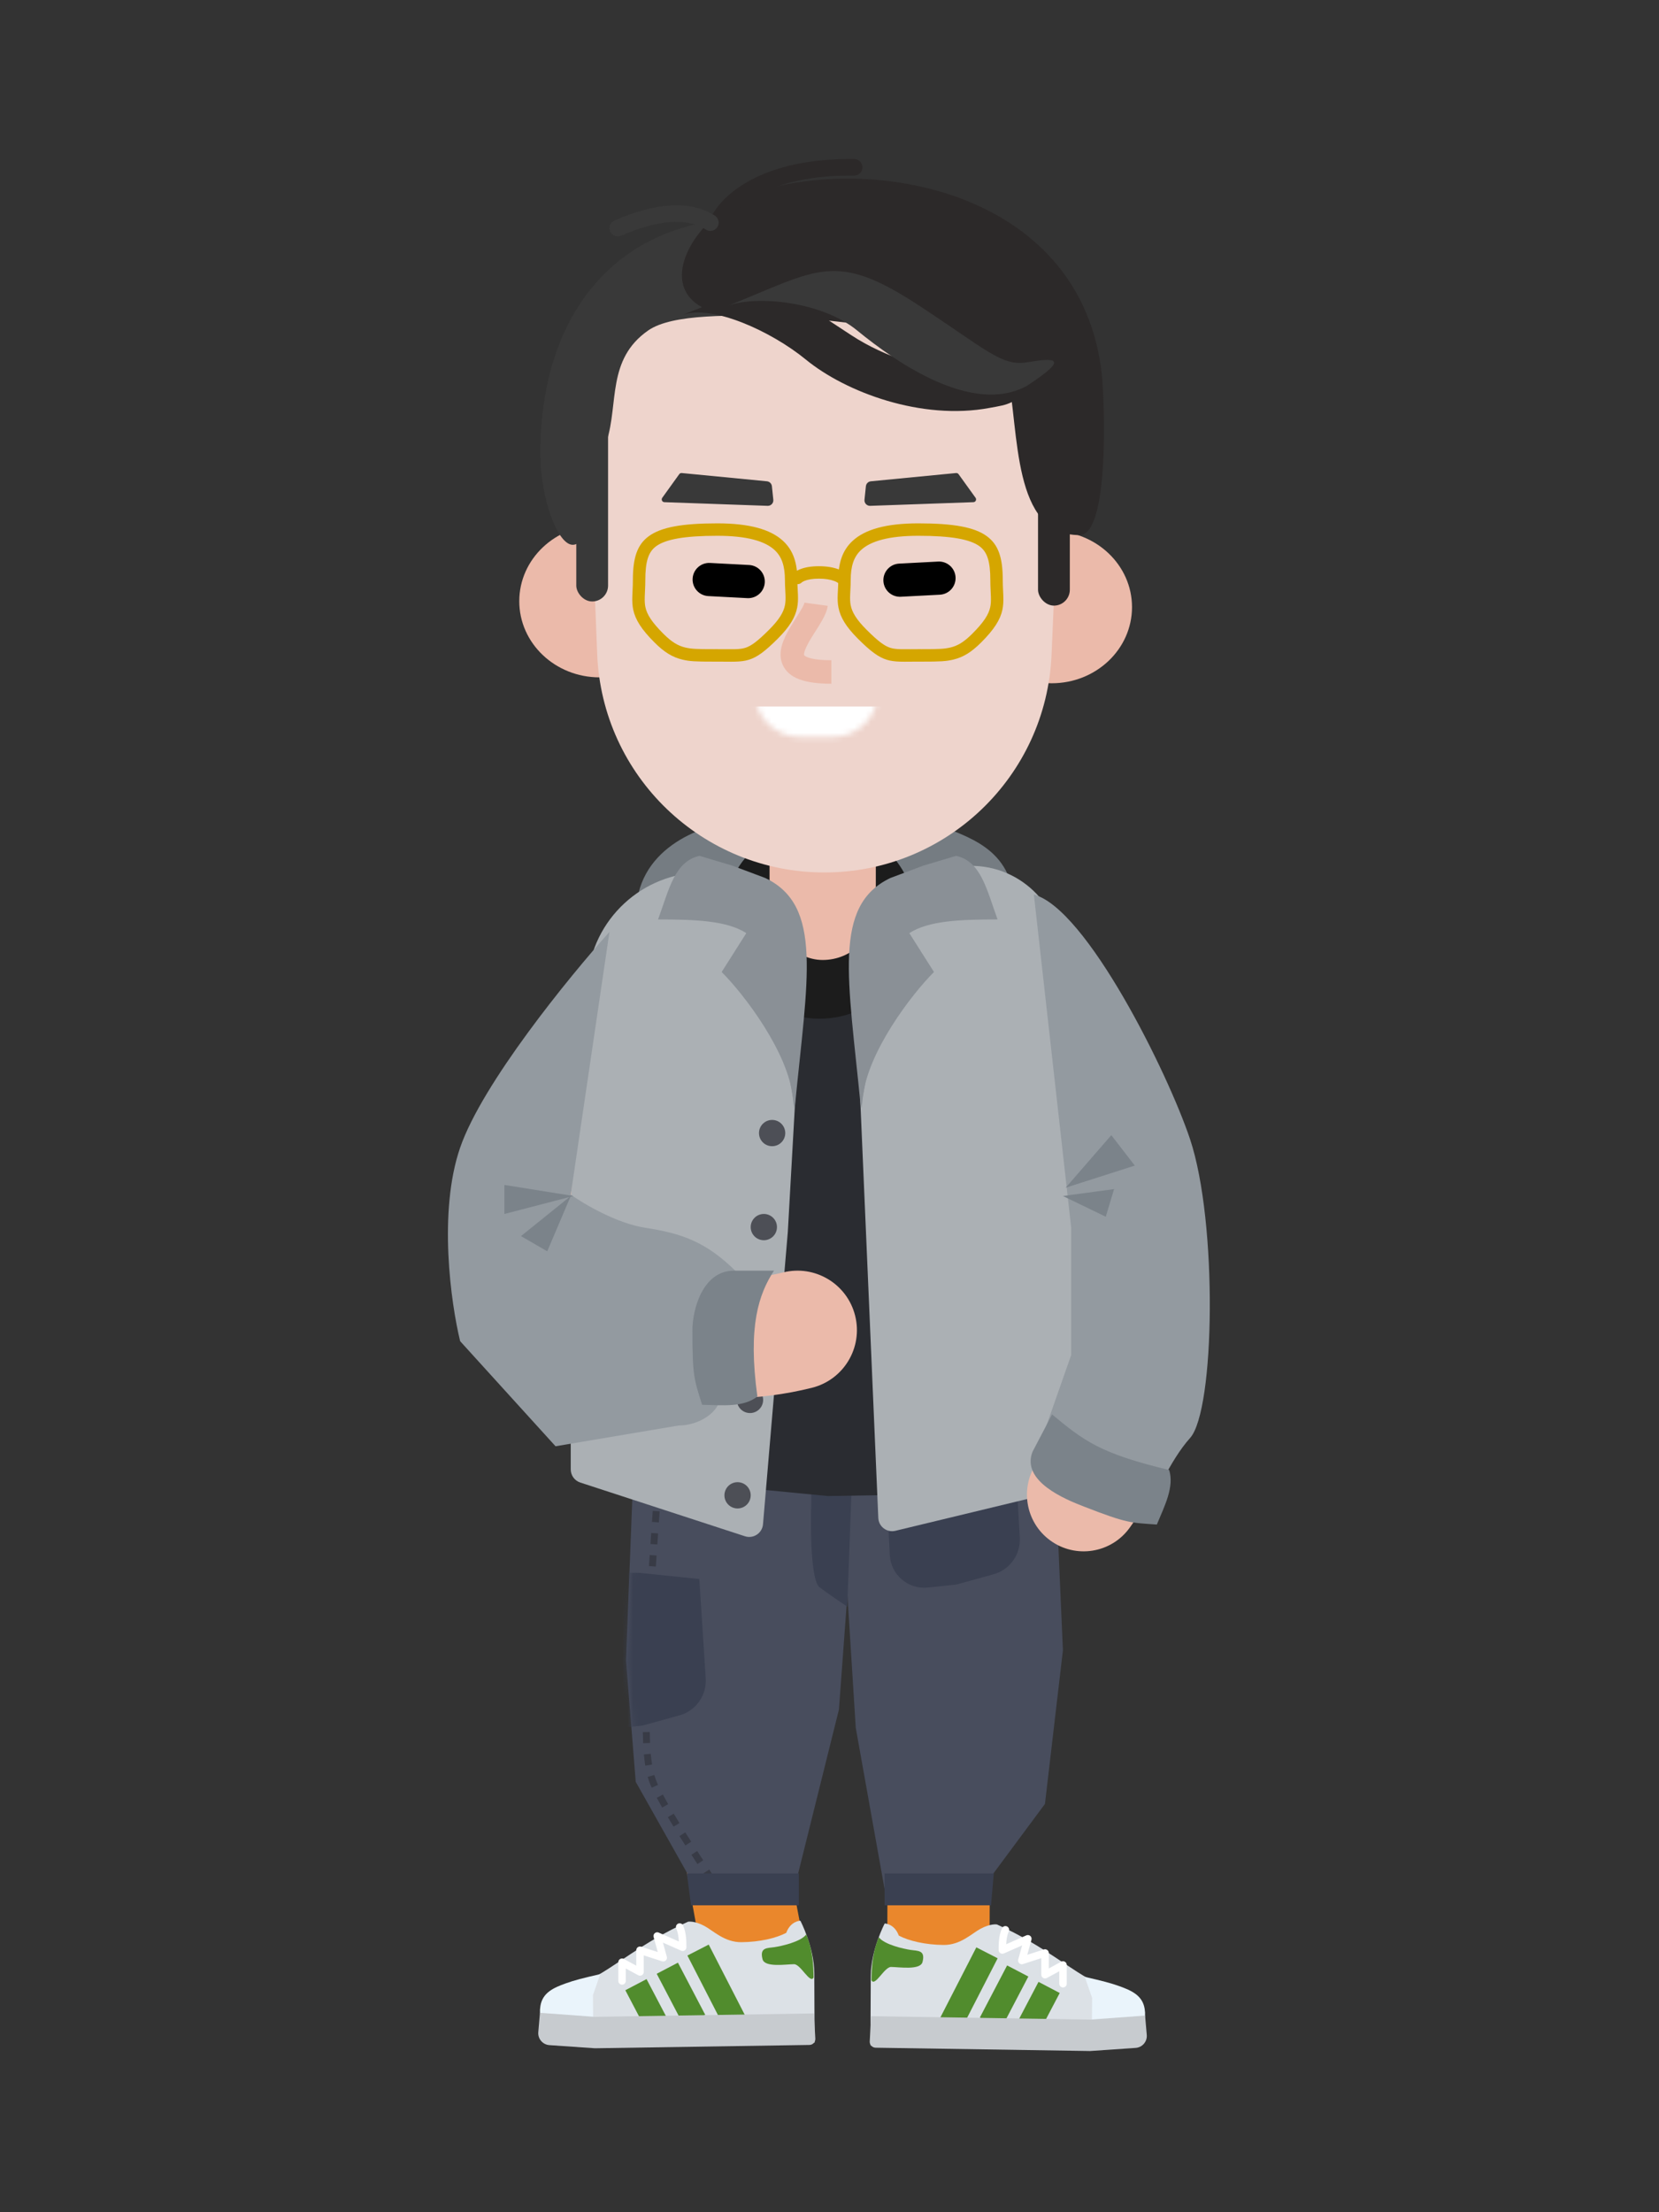 <svg width="300" height="400" viewBox="0 0 300 400" fill="none" xmlns="http://www.w3.org/2000/svg">
<rect x="0" y="0" width="300" height="400" fill="#333333" stroke="none"/>
<path d="M158.65 279.878C159.94 286.112 160.54 298.341 160.611 315.872C160.633 321.482 160.61 326.612 160.539 335.289C160.47 343.702 160.458 345.411 160.458 348.505C160.458 353.614 164.6 357.755 169.708 357.755C174.817 357.755 178.958 353.614 178.958 348.505C178.958 345.485 178.97 343.785 179.038 335.441C179.109 326.692 179.134 321.503 179.111 315.798C179.035 296.96 178.4 284.024 176.767 276.13C175.732 271.128 170.837 267.911 165.834 268.946C160.832 269.981 157.615 274.876 158.65 279.878Z" fill="#EA872C"/>
<path d="M120.343 276.998C119.329 289.353 119.794 303.255 121.432 318.317C122.661 329.62 124.438 340.69 126.63 351.905C127.611 356.918 132.469 360.188 137.483 359.208C142.497 358.228 145.767 353.369 144.787 348.355C142.687 337.615 140.99 327.04 139.823 316.317C138.302 302.33 137.875 289.55 138.781 278.511C139.199 273.419 135.41 268.953 130.318 268.535C125.227 268.117 120.761 271.906 120.343 276.998Z" fill="#EA872C"/>
<path d="M114.708 261.504H155.208L151.708 309.1L143.708 341.255H125.708L114.958 322.178L113.208 300.225L114.708 261.504Z" fill="#484D5D"/>
<path fill-rule="evenodd" clip-rule="evenodd" d="M118.448 267.207L118.585 265.211L119.832 265.297L119.695 267.292L118.448 267.207ZM118.174 271.197L118.311 269.202L119.558 269.288L119.421 271.283L118.174 271.197ZM118.036 273.193L117.899 275.188L119.146 275.274L119.284 273.278L118.036 273.193ZM117.625 279.178L117.762 277.183L119.009 277.269L118.872 279.264L117.625 279.178ZM117.488 281.174L117.351 283.169L118.598 283.255L118.735 281.259L117.488 281.174ZM117.077 287.16L117.214 285.164L118.461 285.25L118.324 287.245L117.077 287.16ZM116.94 289.155L116.803 291.15L118.05 291.236L118.187 289.241L116.94 289.155ZM116.529 295.141L116.666 293.146L117.913 293.231L117.776 295.227L116.529 295.141ZM116.392 297.136L116.335 297.962L116.333 297.995L116.334 298.028C116.348 298.406 116.359 298.793 116.368 299.189L117.617 299.162C117.609 298.771 117.598 298.389 117.584 298.015L117.639 297.222L116.392 297.136ZM116.379 303.169C116.388 302.463 116.391 301.806 116.39 301.177L117.64 301.175C117.641 301.81 117.638 302.472 117.629 303.184L116.379 303.169ZM116.347 305.164C116.339 305.61 116.331 306.001 116.315 306.742L116.306 307.163L117.556 307.189L117.565 306.769C117.58 306.027 117.589 305.635 117.597 305.189L116.347 305.164ZM116.242 311.172C116.246 310.555 116.254 309.902 116.266 309.165L117.516 309.187C117.504 309.919 117.495 310.568 117.492 311.179L116.242 311.172ZM116.247 313.184C116.256 313.899 116.274 314.568 116.302 315.203L117.551 315.148C117.524 314.527 117.506 313.87 117.497 313.168L116.247 313.184ZM116.684 319.257C116.581 318.626 116.499 317.951 116.434 317.228L117.679 317.116C117.741 317.811 117.82 318.456 117.918 319.057L116.684 319.257ZM117.122 321.282C117.27 321.81 117.44 322.299 117.633 322.75C117.702 322.91 117.776 323.076 117.854 323.247L118.99 322.725C118.916 322.563 118.847 322.408 118.782 322.258C118.612 321.859 118.459 321.421 118.325 320.944L117.122 321.282ZM119.743 326.836C119.382 326.207 119.056 325.618 118.765 325.069L119.868 324.482C120.154 325.019 120.474 325.597 120.828 326.215L119.743 326.836ZM120.76 328.572C121.087 329.119 121.435 329.691 121.803 330.288L122.867 329.632C122.502 329.039 122.157 328.472 121.832 327.93L120.76 328.572ZM123.94 333.682C123.565 333.095 123.207 332.533 122.865 331.99L123.923 331.324C124.263 331.864 124.619 332.424 124.993 333.008L123.94 333.682ZM125.025 335.367C125.367 335.894 125.722 336.442 126.116 337.045L127.163 336.363C126.77 335.76 126.415 335.214 126.075 334.687L125.025 335.367ZM128.303 340.394C128.018 339.957 127.868 339.727 127.209 338.72L128.256 338.036C128.914 339.044 129.065 339.274 129.35 339.711L128.303 340.394Z" fill="#383B46"/>
<path d="M151.708 264.004H190.71L192.208 298.415L188.962 326.17L177.723 341.328L160.26 343.255L154.747 312.41L151.708 264.004Z" fill="#484D5D"/>
<path d="M148.208 287.005C146.608 285.805 146.542 276.338 146.708 271.754V267.754L154.083 266.879L153.208 290.505C152.208 289.838 149.808 288.205 148.208 287.005Z" fill="#3A4051"/>
<path d="M159.958 261.254H183.458L184.411 278.019C184.585 281.075 182.604 283.838 179.654 284.653L172.958 286.505L167.8 287.053C164.224 287.433 161.066 284.725 160.896 281.133L159.958 261.254Z" fill="#3A4051"/>
<mask id="mask0_0_654" style="mask-type:luminance" maskUnits="userSpaceOnUse" x="113" y="262" width="43" height="80">
<path fill-rule="evenodd" clip-rule="evenodd" d="M114.958 262.004H155.458L151.958 309.6L143.958 341.755H125.958L115.208 322.678L113.458 300.725L114.958 262.004Z" fill="white"/>
</mask>
<g mask="url(#mask0_0_654)">
<path d="M104.458 284.38H115.458L126.458 285.505L127.618 303.48C127.816 306.553 125.832 309.343 122.865 310.163L116.208 312.005L111.37 312.52C107.677 312.913 104.458 310.018 104.458 306.305V284.38Z" fill="#3A4051"/>
</g>
<path d="M144.458 338.755H124.208L124.958 344.505C132.867 344.505 136.55 344.505 144.458 344.505V338.755Z" fill="#3A4051"/>
<path d="M179.708 338.755H159.958V344.505C169.784 344.505 169.383 344.505 179.208 344.505L179.708 338.755Z" fill="#3A4051"/>
<path d="M100.399 369.76C100.349 364.023 101.131 360.533 106.118 358.188C111.106 355.843 115.804 351.335 124.432 347.47C124.432 347.47 125.568 347.258 127.416 348.258C128.994 349.11 131.021 351.203 134.074 351.175C137.39 351.148 140.344 350.445 142.18 349.483C142.973 347.31 144.733 347.293 144.733 347.293C144.733 347.293 147.21 352.01 147.251 356.745C147.293 361.483 147.288 369.35 147.288 369.35L100.399 369.76Z" fill="#DCE1E6"/>
<path d="M122.907 348.435C123.449 349.655 123.449 351.142 123.449 352.09L118.847 350.06L119.93 353.985L115.734 352.632V356.557L112.486 354.797V358.18" stroke="white" stroke-width="1.353" stroke-linecap="round" stroke-linejoin="round"/>
<path d="M145.78 349.79C144.817 351.098 141.344 351.88 140.037 352.073C138.73 352.263 137.33 352.095 137.891 354.255C138.287 355.783 142.094 355.168 143.583 355.153C144.793 355.143 146.491 358.8 147.123 357.56C147.123 353.308 146.321 351.008 145.78 349.79Z" fill="#518C2D"/>
<path d="M102.286 358.628C103.816 358.073 105.437 357.653 108.544 356.948L107.223 360.75L107.261 365.08L98.418 365.158C98.057 365.16 97.412 364.68 97.72 362.728C98.105 360.288 100.112 359.415 102.286 358.628Z" fill="#EAF4FB"/>
<path d="M114.998 358.855L119.118 366.708" stroke="#518C2D" stroke-width="4.331"/>
<path d="M120.673 355.88L125.61 365.315" stroke="#518C2D" stroke-width="4.331"/>
<path d="M126.232 352.598L133.058 365.895" stroke="#518C2D" stroke-width="4.331"/>
<path d="M147.436 368.61L147.18 364.055L107.528 364.673L97.642 363.945L97.34 367.44C97.236 368.645 98.14 369.703 99.348 369.788L107.578 370.355L146.372 369.755C146.987 369.745 147.471 369.225 147.436 368.61Z" fill="#C7CBCF"/>
<path d="M204.312 370.26C204.362 364.523 203.58 361.033 198.593 358.688C193.605 356.343 188.908 351.835 180.279 347.97C180.279 347.97 179.143 347.758 177.295 348.758C175.717 349.61 173.69 351.703 170.637 351.675C167.321 351.648 164.367 350.945 162.531 349.983C161.738 347.81 159.979 347.793 159.979 347.793C159.979 347.793 157.501 352.51 157.46 357.245C157.418 361.983 157.423 369.85 157.423 369.85L204.312 370.26Z" fill="#DCE1E6"/>
<path d="M181.804 348.935C181.263 350.155 181.263 351.642 181.263 352.59L185.864 350.56L184.781 354.485L188.977 353.132V357.057L192.225 355.297V358.68" stroke="white" stroke-width="1.353" stroke-linecap="round" stroke-linejoin="round"/>
<path d="M158.931 350.29C159.894 351.598 163.367 352.38 164.674 352.573C165.981 352.763 167.381 352.595 166.821 354.755C166.424 356.283 162.617 355.668 161.128 355.653C159.918 355.643 158.22 359.3 157.588 358.06C157.588 353.808 158.39 351.508 158.931 350.29Z" fill="#518C2D"/>
<path d="M202.425 359.128C200.895 358.573 199.274 358.153 196.167 357.448L197.488 361.25L197.45 365.58L206.293 365.658C206.654 365.66 207.299 365.18 206.991 363.228C206.606 360.788 204.599 359.915 202.425 359.128Z" fill="#EAF4FB"/>
<path d="M187.796 358.349L183.676 366.201L187.511 368.213L191.631 360.361L187.796 358.349Z" fill="#518C2D"/>
<path d="M182.119 355.376L177.183 364.811L181.02 366.819L185.957 357.384L182.119 355.376Z" fill="#518C2D"/>
<path d="M176.553 352.109L169.727 365.406L173.58 367.384L180.406 354.086L176.553 352.109Z" fill="#518C2D"/>
<path d="M157.275 369.11L157.531 364.555L197.183 365.173L207.069 364.445L207.371 367.94C207.476 369.145 206.571 370.203 205.363 370.288L197.133 370.855L158.339 370.255C157.724 370.245 157.24 369.725 157.275 369.11Z" fill="#C7CBCF"/>
<path d="M115.458 161.504C117.958 151.254 130.208 148.254 135.708 148.254L149.387 155.004C150.137 157.087 150.587 161.604 146.387 163.004C141.137 164.754 138.878 179.254 131.628 176.254C124.378 173.254 114.272 166.368 115.458 161.504Z" fill="#757C82"/>
<path d="M182.959 160.254C180.825 151.504 171.459 150.671 168.209 148.254L150.45 157.504C149.7 159.587 149.25 164.104 153.45 165.504C158.7 167.254 160.959 181.754 168.209 178.754C175.459 175.754 184.145 165.118 182.959 160.254Z" fill="#757C82"/>
<path d="M124.958 171.254C119.458 179.754 111.458 190.754 106.458 199.754C88.709 224.004 97.709 248.504 131.208 241.504" stroke="#EBBAAA" stroke-width="21.75" stroke-linecap="round" stroke-linejoin="bevel"/>
<path d="M118.708 262.965C118.708 265.54 120.664 267.693 123.227 267.941L149.708 270.504L175.789 270.083C178.519 270.039 180.708 267.814 180.708 265.084V168.504C180.708 165.743 178.47 163.504 175.708 163.504H123.708C120.947 163.504 118.708 165.743 118.708 168.504V262.965Z" fill="#2A2C31"/>
<path d="M148.215 184.194C157.883 184.194 165.721 176.26 165.721 166.474C165.721 156.688 157.883 148.754 148.215 148.754C138.546 148.754 130.708 156.688 130.708 166.474C130.708 176.26 138.546 184.194 148.215 184.194Z" fill="#1C1C1C"/>
<rect x="139.16" y="144.758" width="19.214" height="28.821" rx="9.607" fill="#EBBAAA"/>
<path d="M106.225 177.154C107.061 166.209 116.187 157.754 127.164 157.754H134.046C136.28 157.754 138.312 159.049 139.257 161.073L145.209 173.833L142.459 222.813L137.975 275.611C137.839 277.217 136.241 278.276 134.709 277.776L104.934 268.067C103.905 267.731 103.209 266.772 103.209 265.69V216.629L106.225 177.154Z" fill="#ABB0B4"/>
<path d="M139.625 207.25C140.937 207.25 142 206.187 142 204.875C142 203.563 140.937 202.5 139.625 202.5C138.313 202.5 137.25 203.563 137.25 204.875C137.25 206.187 138.313 207.25 139.625 207.25Z" fill="#4D4F56"/>
<path d="M138.125 224.25C139.437 224.25 140.5 223.187 140.5 221.875C140.5 220.563 139.437 219.5 138.125 219.5C136.813 219.5 135.75 220.563 135.75 221.875C135.75 223.187 136.813 224.25 138.125 224.25Z" fill="#4D4F56"/>
<path d="M135.625 255.5C136.937 255.5 138 254.437 138 253.125C138 251.813 136.937 250.75 135.625 250.75C134.313 250.75 133.25 251.813 133.25 253.125C133.25 254.437 134.313 255.5 135.625 255.5Z" fill="#4D4F56"/>
<path d="M133.375 272.75C134.687 272.75 135.75 271.687 135.75 270.375C135.75 269.063 134.687 268 133.375 268C132.063 268 131 269.063 131 270.375C131 271.687 132.063 272.75 133.375 272.75Z" fill="#4D4F56"/>
<path d="M99.284 246.302C103.924 248.397 110.336 250.433 117.285 251.654C127.167 253.392 137.154 253.349 146.816 250.933C152.576 249.493 156.077 243.657 154.637 237.897C153.198 232.137 147.361 228.635 141.601 230.075C135.113 231.697 128.108 231.727 121.007 230.479C115.89 229.579 111.188 228.087 108.133 226.707C102.722 224.263 96.355 226.669 93.911 232.08C91.468 237.491 93.873 243.858 99.284 246.302Z" fill="#EBBAAA"/>
<path d="M83.209 207.504C87.209 195.904 102.875 176.671 110.208 168.504L103.209 216.004C105.542 217.671 111.508 221.204 116.708 222.004C123.209 223.004 127.708 224.504 133.208 230.004C127.708 231.004 127.208 242.504 130.208 252.504C130.208 255.254 126.458 257.754 122.708 257.754L100.459 261.504L83.209 242.504C81.542 235.671 79.209 219.104 83.209 207.504Z" fill="#939AA0"/>
<path d="M91.209 214.254L103.709 216.254L91.209 219.504V214.254Z" fill="#7B838A"/>
<path d="M94.209 223.504L103.209 216.254L98.959 226.254L94.209 223.504Z" fill="#7B838A"/>
<path d="M139.958 229.754H132.708C126.958 229.754 125.208 237.004 125.208 240.504C125.209 249.004 125.542 249.421 126.958 254.004C130.625 254.087 134.458 254.504 136.958 252.504C135.208 239.754 137.208 234.004 139.958 229.754Z" fill="#7B838A"/>
<path d="M119 166.25C125.75 166.25 131.5 166.461 135 168.75C141.5 173 141.264 189.75 143.75 200C146 176.875 148.875 163.75 138.375 158.75L132.375 156.504L126.5 154.75C122 155.75 121 160.75 119 166.25Z" fill="#8A9096"/>
<path d="M130.5 175.75L137 165.5L142.5 173.5C143.25 185.167 144.175 206.7 143.375 198.5C142.575 190.3 134.583 179.833 130.5 175.75Z" fill="#8A9096"/>
<path d="M191.877 171.85C191.295 162.103 182.311 155.065 172.708 156.834C171.77 157.007 170.896 157.431 170.181 158.062L163.116 164.287L154.958 184.825L158.824 274.469C158.892 276.042 160.378 277.161 161.908 276.792L194.295 268.98C195.417 268.709 196.208 267.705 196.208 266.55V249.004L194.958 223.504L191.877 171.85Z" fill="#ABB0B4"/>
<path d="M211.905 231.669C207.026 228.799 200.744 230.428 197.874 235.307C196.853 237.043 196.181 238.888 195.491 241.379C195.217 242.368 194.953 243.417 194.598 244.894C194.628 244.768 193.929 247.698 193.722 248.545C192.993 251.527 192.364 253.797 191.64 255.942C190.469 259.417 189.155 262.176 187.66 264.238C184.337 268.821 185.359 275.23 189.942 278.553C194.525 281.876 200.934 280.854 204.257 276.271C207.118 272.325 209.285 267.773 211.066 262.493C212.008 259.698 212.78 256.914 213.635 253.414C213.859 252.5 214.572 249.508 214.53 249.686C214.834 248.419 215.05 247.563 215.247 246.851C215.407 246.276 215.542 245.84 215.65 245.545C215.662 245.511 215.673 245.482 215.682 245.458C218.359 240.615 216.704 234.492 211.905 231.669Z" fill="#EBBAAA"/>
<path d="M215.208 206.004C211.208 194.004 196.458 164.254 186.958 161.754L193.708 222.004V245.004L187.208 263.504L207.208 274.504C208.375 271.337 211.608 264.004 215.208 260.004C219.708 255.004 220.208 221.004 215.208 206.004Z" fill="#939AA0"/>
<path d="M190.25 255.75L186.709 262.504C184.625 267.863 192.716 271.129 195.978 272.397C203.9 275.478 204.409 275.319 209.194 275.66C210.601 272.272 212.378 268.851 211.421 265.796C198.903 262.806 195.978 260.5 190.25 255.75Z" fill="#7B838A"/>
<path d="M200.958 205.254L192.708 214.754L205.208 210.754L200.958 205.254Z" fill="#7B838A"/>
<path d="M201.458 215.004L192.208 216.254L199.958 220.004L201.458 215.004Z" fill="#7B838A"/>
<path d="M180.392 166.25C173.642 166.25 167.892 166.461 164.392 168.75C157.892 173 158.128 189.75 155.642 200C153.392 176.875 150.517 163.75 161.017 158.75L167.017 156.504L172.892 154.75C177.392 155.75 178.392 160.75 180.392 166.25Z" fill="#8A9096"/>
<path d="M168.891 175.75L162.391 165.5L156.891 173.5C156.141 185.167 155.216 206.7 156.016 198.5C156.816 190.3 164.808 179.833 168.891 175.75Z" fill="#8A9096"/>
<path d="M108.418 122.477C116.436 122.477 122.936 116.312 122.936 108.706C122.936 101.101 116.436 94.936 108.418 94.936C100.401 94.936 93.901 101.101 93.901 108.706C93.901 116.312 100.401 122.477 108.418 122.477Z" fill="#EBBAAA"/>
<path d="M190.185 123.544C198.203 123.544 204.703 117.379 204.703 109.774C204.703 102.169 198.203 96.004 190.185 96.004C182.168 96.004 175.668 102.169 175.668 109.774C175.668 117.379 182.168 123.544 190.185 123.544Z" fill="#EBBAAA"/>
<path d="M106.702 85.643C105.751 61.553 125.023 41.504 149.132 41.504C173.299 41.504 192.593 61.645 191.555 85.79L190.154 118.403C189.208 140.404 171.097 157.754 149.075 157.754C126.998 157.754 108.862 140.32 107.991 118.261L106.702 85.643Z" fill="#EED4CC"/>
<mask id="mask1_0_654" style="mask-type:luminance" maskUnits="userSpaceOnUse" x="136" y="117" width="23" height="17">
<path fill-rule="evenodd" clip-rule="evenodd" d="M136.5 125.125C136.5 120.638 140.138 117 144.625 117H150.625C155.112 117 158.75 120.638 158.75 125.125C158.75 129.612 155.112 133.25 150.625 133.25H144.625C140.138 133.25 136.5 129.612 136.5 125.125Z" fill="white"/>
</mask>
<g mask="url(#mask1_0_654)">
<rect x="127" y="127.75" width="50.75" height="10.5" fill="white"/>
</g>
<path d="M138.688 87.025L123.283 85.532C123.106 85.515 122.933 85.593 122.829 85.737L119.755 90.009C119.522 90.334 119.744 90.787 120.143 90.801L138.81 91.463C139.417 91.485 139.903 90.965 139.84 90.361L139.586 87.918C139.537 87.444 139.162 87.071 138.688 87.025Z" fill="#393939"/>
<path d="M157.479 87.025L172.885 85.532C173.062 85.515 173.235 85.593 173.339 85.737L176.413 90.009C176.646 90.334 176.424 90.787 176.025 90.801L157.358 91.463C156.751 91.485 156.265 90.965 156.327 90.361L156.581 87.918C156.63 87.444 157.006 87.071 157.479 87.025Z" fill="#393939"/>
<path d="M128.086 107.781L135.143 108.151C136.798 108.237 138.21 106.966 138.296 105.312C138.383 103.657 137.112 102.246 135.458 102.159L128.4 101.789C126.746 101.702 125.334 102.973 125.247 104.628C125.161 106.282 126.432 107.694 128.086 107.781Z" fill="black"/>
<path d="M169.643 101.539L162.586 101.909C160.932 101.996 159.661 103.407 159.747 105.062C159.834 106.716 161.246 107.987 162.9 107.901L169.958 107.531C171.612 107.444 172.883 106.032 172.796 104.378C172.71 102.723 171.298 101.452 169.643 101.539Z" fill="black"/>
<rect x="104.209" y="74.254" width="5.75" height="34.5" rx="2.875" fill="#393939"/>
<rect x="187.709" y="79.004" width="5.75" height="30.5" rx="2.875" fill="#2C2929"/>
<path d="M145.468 108.966C145.414 109.363 145.067 109.983 143.64 112.232C143.318 112.739 143.079 113.125 142.853 113.509C142.187 114.635 141.728 115.583 141.446 116.511C141.046 117.828 141.026 119.067 141.537 120.21C142.62 122.632 145.513 123.629 150.334 123.629V119.379C148.443 119.379 147.065 119.205 146.182 118.901C145.862 118.791 145.641 118.675 145.507 118.567C145.444 118.518 145.424 118.492 145.417 118.476C145.293 118.198 145.583 117.243 146.512 115.67C146.712 115.332 146.929 114.981 147.229 114.508C147.283 114.422 147.34 114.334 147.413 114.219L147.599 113.927C147.752 113.687 147.862 113.513 147.97 113.341C148.254 112.887 148.479 112.513 148.677 112.159C149.231 111.169 149.567 110.359 149.679 109.543L145.468 108.966Z" fill="#EBBAAA"/>
<path d="M145.014 105.289L145.017 105.286C145.024 105.28 145.037 105.271 145.054 105.258C145.145 105.192 145.278 105.117 145.458 105.041C146.056 104.789 146.916 104.629 148.084 104.629C149.262 104.629 150.181 104.793 150.871 105.056C151.092 105.14 151.266 105.226 151.396 105.306C151.434 105.329 151.463 105.349 151.481 105.363C151.483 105.364 151.478 105.36 151.467 105.35C151.931 105.758 152.638 105.714 153.05 105.252C153.462 104.787 153.421 104.076 152.956 103.663C152.873 103.589 152.747 103.495 152.576 103.39C152.326 103.236 152.025 103.088 151.672 102.953C150.721 102.591 149.531 102.379 148.084 102.379C146.627 102.379 145.471 102.594 144.585 102.967C143.981 103.222 143.583 103.511 143.362 103.763C142.953 104.231 143 104.942 143.468 105.351C143.932 105.757 144.637 105.713 145.047 105.254C145.032 105.271 145.021 105.282 145.014 105.289Z" fill="#D5A600"/>
<path fill-rule="evenodd" clip-rule="evenodd" d="M151.523 106.692C151.568 105.84 151.584 105.432 151.584 104.929C151.584 101.824 152.314 99.53 154.167 97.809C156.413 95.725 160.248 94.629 166.058 94.629C172.452 94.629 176.232 95.327 178.451 96.95C180.551 98.486 181.334 100.841 181.334 104.929C181.334 105.458 181.35 105.943 181.386 106.71L181.394 106.889C181.418 107.392 181.424 107.529 181.431 107.751C181.464 108.771 181.425 109.502 181.269 110.243C180.889 112.046 179.776 113.813 177.422 116.167C175.659 117.93 174.177 118.834 172.409 119.259C171.067 119.583 170.015 119.633 166.697 119.63C166.394 119.629 166.242 119.629 166.058 119.629C165.662 119.629 165.324 119.632 164.772 119.637L164.648 119.638C163.683 119.648 163.283 119.649 162.804 119.635C161.807 119.607 161.072 119.51 160.371 119.296C158.869 118.836 157.452 117.799 155.12 115.468C152.984 113.331 151.956 111.611 151.616 109.831C151.48 109.117 151.449 108.417 151.486 107.457C151.494 107.253 151.502 107.075 151.523 106.692ZM155.698 99.459C154.377 100.685 153.833 102.391 153.833 104.929C153.833 105.484 153.816 105.92 153.769 106.811C153.749 107.183 153.741 107.354 153.734 107.543C153.703 108.347 153.727 108.891 153.826 109.41C154.072 110.7 154.87 112.036 156.711 113.877C158.803 115.969 159.964 116.818 161.029 117.144C161.51 117.291 162.055 117.363 162.867 117.386C163.307 117.398 163.689 117.398 164.625 117.388L164.749 117.387C165.308 117.382 165.653 117.379 166.058 117.379C166.242 117.379 166.396 117.379 166.699 117.38C169.816 117.383 170.783 117.336 171.882 117.072C173.216 116.751 174.344 116.063 175.831 114.576C177.902 112.505 178.789 111.096 179.066 109.78C179.179 109.245 179.209 108.679 179.182 107.823C179.175 107.617 179.17 107.485 179.146 106.996L179.138 106.817C179.1 106.017 179.083 105.502 179.083 104.929C179.083 101.486 178.519 99.787 177.123 98.766C175.399 97.505 172.006 96.879 166.058 96.879C160.763 96.879 157.459 97.823 155.698 99.459Z" fill="#D5A600"/>
<path fill-rule="evenodd" clip-rule="evenodd" d="M144.253 106.692C144.208 105.84 144.192 105.432 144.192 104.929C144.192 101.824 143.462 99.53 141.609 97.809C139.363 95.725 135.528 94.629 129.718 94.629C123.325 94.629 119.544 95.327 117.325 96.95C115.225 98.486 114.442 100.841 114.442 104.929C114.442 105.458 114.426 105.943 114.39 106.71L114.382 106.888C114.36 107.349 114.352 107.526 114.345 107.751C114.312 108.771 114.351 109.502 114.508 110.243C114.887 112.046 116 113.813 118.354 116.167C120.117 117.93 121.599 118.834 123.367 119.259C124.709 119.583 125.761 119.633 129.079 119.63C129.381 119.629 129.534 119.629 129.718 119.629C130.114 119.629 130.452 119.632 131.005 119.637L131.128 119.638C132.093 119.648 132.493 119.649 132.971 119.635C133.969 119.607 134.704 119.51 135.405 119.296C136.907 118.836 138.325 117.799 140.656 115.468C142.792 113.331 143.82 111.611 144.16 109.831C144.296 109.117 144.327 108.417 144.29 107.458C144.282 107.253 144.274 107.075 144.253 106.692ZM140.077 99.459C141.398 100.685 141.942 102.391 141.942 104.929C141.942 105.484 141.959 105.92 142.006 106.811C142.026 107.183 142.034 107.354 142.041 107.544C142.072 108.347 142.048 108.891 141.949 109.41C141.703 110.7 140.905 112.036 139.064 113.877C136.972 115.969 135.811 116.818 134.746 117.144C134.265 117.291 133.72 117.363 132.908 117.386C132.468 117.398 132.086 117.398 131.15 117.388L131.026 117.387C130.466 117.382 130.122 117.379 129.717 117.379C129.533 117.379 129.379 117.379 129.076 117.38C125.959 117.383 124.992 117.336 123.893 117.072C122.559 116.751 121.431 116.063 119.944 114.576C117.873 112.505 116.986 111.096 116.709 109.78C116.596 109.245 116.565 108.679 116.593 107.823C116.6 107.614 116.607 107.444 116.629 106.995L116.637 106.817C116.675 106.017 116.692 105.502 116.692 104.929C116.692 101.486 117.256 99.787 118.652 98.766C120.376 97.505 123.769 96.879 129.717 96.879C135.012 96.879 138.316 97.823 140.077 99.459Z" fill="#D5A600"/>
<path d="M117.209 59.754C109.709 64.972 111.876 73.004 109.709 79.754C109.709 88.001 106.866 98.197 103.709 98.504C100.885 98.779 97.709 90.091 97.709 82.004C97.709 55.754 112.5 39.504 135.5 39.504C143.04 39.504 170.709 32.504 170.709 54.504C159.459 60.754 125.959 53.667 117.209 59.754Z" fill="#393939"/>
<path d="M135.709 57.254C156.933 57.254 177.929 62.379 182.179 67.379C184.348 78.139 182.963 96.754 195.209 96.754C200.709 96.754 199.746 71.983 199.209 67.379C195.448 35.16 159.115 27.942 137.459 34.504C124.209 38.519 114.485 57.254 135.709 57.254Z" fill="#2C2929"/>
<path d="M131.121 41.009C131.754 39.236 133.811 37.037 136.972 35.308C141.232 32.978 147.055 31.666 154.441 31.754C155.269 31.764 155.949 31.101 155.959 30.272C155.968 29.444 155.305 28.764 154.477 28.754C146.597 28.66 140.267 30.087 135.533 32.676C131.763 34.737 129.194 37.485 128.296 40C128.017 40.78 128.424 41.638 129.204 41.917C129.984 42.196 130.843 41.789 131.121 41.009Z" fill="#2C2929"/>
<path d="M112.313 42.627C118.795 39.775 124.227 39.303 127.644 41.514C128.339 41.964 129.268 41.765 129.718 41.069C130.168 40.374 129.969 39.445 129.274 38.995C124.812 36.108 118.416 36.664 111.105 39.881C110.346 40.215 110.002 41.1 110.336 41.858C110.669 42.617 111.554 42.961 112.313 42.627Z" fill="#393939"/>
<path d="M145.709 65.004C139.416 59.849 128.709 55.017 123.459 56.934C139.709 50.433 138.709 50.622 153.959 60.622C166.159 68.622 183.875 69.254 188.459 68.504C183.209 73.254 182.459 73.098 178.959 73.754C166.678 76.057 152.959 70.943 145.709 65.004Z" fill="#2C2929"/>
<path d="M154.959 59.722C148.666 54.568 136.959 53.343 131.709 55.26C147.959 48.76 150.959 45.26 166.209 55.26C178.409 63.26 181.125 66.26 185.709 65.51C190.292 64.76 193.959 64.379 185.709 69.754C175.959 75.129 162.209 65.661 154.959 59.722Z" fill="#393939"/>
</svg>
